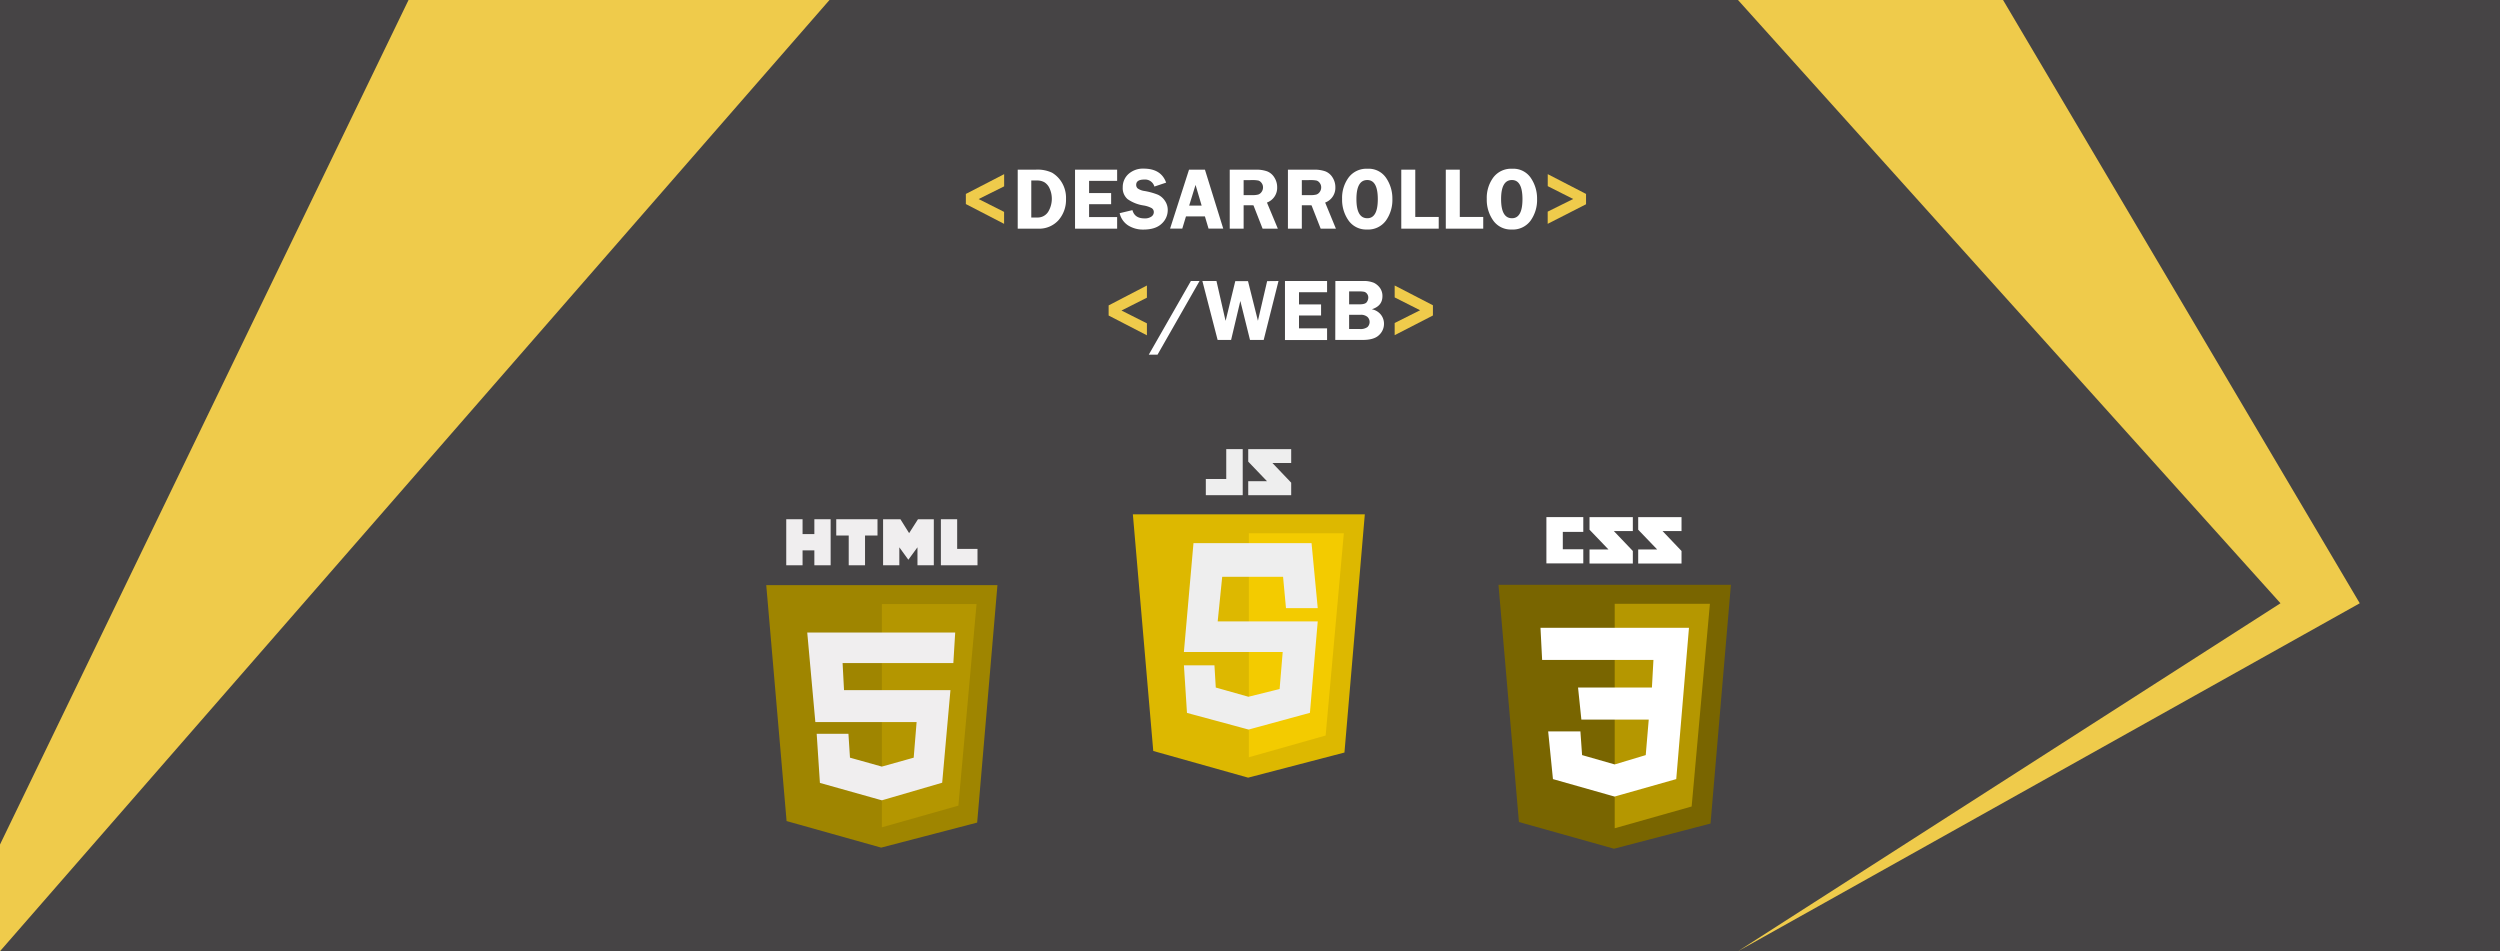 <svg xmlns="http://www.w3.org/2000/svg" viewBox="0 0 820 312"><defs><style>.cls-1,.cls-12{fill:#fff;}.cls-2{fill:#464445;}.cls-3{fill:#efcb4b;}.cls-4{fill:#9f8500;}.cls-5{fill:#b49600;}.cls-6{fill:#f0eeef;stroke:#f0eeef;stroke-width:0.76px;}.cls-12,.cls-6,.cls-9{stroke-miterlimit:10;}.cls-7{fill:#ddb800;}.cls-8{fill:#f3cb00;}.cls-9{fill:#eee;stroke:#eee;stroke-width:0.76px;}.cls-10{fill:#796500;}.cls-11{fill:#b59700;}.cls-12{stroke:#fff;stroke-width:0.76px;}</style></defs><title>Portada_DesarrolloWeb_2</title><g id="Capa_2" data-name="Capa 2"><g id="Fondo"><rect id="FondoM2" class="cls-1" width="820" height="312"/><rect id="FondoM2-2" data-name="FondoM2" class="cls-2" width="820" height="312"/></g><g id="IconoM2"><path class="cls-3" d="M329.36,57.12v4L321,65.29l8.34,4.21v3.92L316.8,66.93V63.61Z"/><path class="cls-1" d="M333.81,55.65h5.9a11.18,11.18,0,0,1,5.37,1,9.26,9.26,0,0,1,3.17,3.16,9.8,9.8,0,0,1,1.4,5.46,10.13,10.13,0,0,1-2.44,6.93A8.53,8.53,0,0,1,340.46,75h-6.65Zm4.45,3.55V71.34h1.86a4.07,4.07,0,0,0,3.67-1.85,8.22,8.22,0,0,0,.52-7.59,4.52,4.52,0,0,0-1.7-2.09,4.66,4.66,0,0,0-2.45-.61Z"/><path class="cls-1" d="M366.42,59.33h-9.2v4h7.23v3.64h-7.23v4.22h9.2V75H352.61V55.65h13.81Z"/><path class="cls-1" d="M382.49,59.9l-3.85,1.29a3.16,3.16,0,0,0-3.29-2.3c-1.79,0-2.68.58-2.68,1.75a1.54,1.54,0,0,0,.5,1.17,5.06,5.06,0,0,0,2.27.84,22.24,22.24,0,0,1,4.32,1.2,5.58,5.58,0,0,1,2.32,2,5.22,5.22,0,0,1,.94,3,6,6,0,0,1-2,4.53c-1.34,1.28-3.34,1.92-6,1.92A9.06,9.06,0,0,1,370,73.92a6.45,6.45,0,0,1-2.75-4l4.19-1c.48,1.8,1.79,2.71,3.93,2.71a3.65,3.65,0,0,0,2.32-.61,1.77,1.77,0,0,0,.76-1.43,1.5,1.5,0,0,0-.69-1.32,8.5,8.5,0,0,0-2.67-.88,12.17,12.17,0,0,1-5.26-2.09,4.76,4.76,0,0,1-1.57-3.87,5.74,5.74,0,0,1,1.87-4.35,7.12,7.12,0,0,1,5.09-1.77Q380.87,55.35,382.49,59.9Z"/><path class="cls-1" d="M395.22,55.65l6,19.33H396.4l-1.19-4H389l-1.21,4h-4L390,55.65Zm-5.17,11.78h4.09l-2-6.78Z"/><path class="cls-1" d="M407.91,67.32V75h-4.56V55.65h8.5a10.62,10.62,0,0,1,3.77.55,4.87,4.87,0,0,1,2.36,2,5.89,5.89,0,0,1,.93,3.24,5.15,5.15,0,0,1-3.35,5L419.13,75h-5l-3-7.66Zm0-8.23V64h2.78a7.2,7.2,0,0,0,2-.19,2.19,2.19,0,0,0,1.1-.85,2.49,2.49,0,0,0,.48-1.51,2.31,2.31,0,0,0-.48-1.44,2,2,0,0,0-1.05-.79,9.78,9.78,0,0,0-2.12-.15Z"/><path class="cls-1" d="M427,67.32V75h-4.56V55.65h8.5a10.62,10.62,0,0,1,3.77.55,4.87,4.87,0,0,1,2.36,2,5.89,5.89,0,0,1,.93,3.24,5.15,5.15,0,0,1-3.35,5L438.18,75h-5l-3-7.66Zm0-8.23V64h2.77a7.23,7.23,0,0,0,2-.19,2.19,2.19,0,0,0,1.1-.85,2.49,2.49,0,0,0,.48-1.51,2.31,2.31,0,0,0-.48-1.44,2,2,0,0,0-1.05-.79,9.84,9.84,0,0,0-2.12-.15Z"/><path class="cls-1" d="M448.34,75.28a7.05,7.05,0,0,1-6-2.93,11.76,11.76,0,0,1-2.13-7.1,11.28,11.28,0,0,1,2.16-7.06,7.3,7.3,0,0,1,6.17-2.84,6.89,6.89,0,0,1,6.1,3,11.92,11.92,0,0,1,2.06,6.91,11.63,11.63,0,0,1-2.12,7.1A7.22,7.22,0,0,1,448.34,75.28Zm.13-16.23q-3.56,0-3.56,6.26t3.56,6.27q3.45,0,3.45-6.26T448.47,59.05Z"/><path class="cls-1" d="M464.21,71.16h7.69V75H459.62V55.65h4.59Z"/><path class="cls-1" d="M478.81,71.16h7.69V75H474.22V55.65h4.59Z"/><path class="cls-1" d="M495.79,75.28a7.05,7.05,0,0,1-6-2.93,11.76,11.76,0,0,1-2.13-7.1,11.28,11.28,0,0,1,2.16-7.06A7.3,7.3,0,0,1,496,55.35a6.89,6.89,0,0,1,6.1,3,11.92,11.92,0,0,1,2.06,6.91,11.63,11.63,0,0,1-2.12,7.1A7.22,7.22,0,0,1,495.79,75.28Zm.13-16.23q-3.56,0-3.56,6.26t3.56,6.27q3.45,0,3.45-6.26T495.92,59.05Z"/><path class="cls-3" d="M507.64,73.42v-4L516,65.27l-8.34-4.21V57.12l12.56,6.49V67Z"/><path class="cls-3" d="M376.19,93.64v4l-8.34,4.21,8.34,4.21v3.92l-12.56-6.49v-3.32Z"/><path class="cls-1" d="M379.67,116.33H376.8l13.81-24.16h2.84Z"/><path class="cls-1" d="M419.35,92.17l-4.86,19.33H410l-3.17-12.79L403.8,111.5h-4.42l-5-19.33H399L401.7,104q0,.09.15.63c0,.13.09.33.16.59l3.16-13h4.18l3.25,13c.07-.24.16-.65.28-1.22l2.74-11.79Z"/><path class="cls-1" d="M435.28,95.85h-9.21v4h7.24v3.63h-7.24v4.22h9.21v3.83H421.47V92.17h13.81Z"/><path class="cls-1" d="M438,92.17h9a8.71,8.71,0,0,1,3.64.59,5.42,5.42,0,0,1,2,1.7,4.49,4.49,0,0,1,.8,2.69c0,2.14-1.17,3.57-3.49,4.29a5,5,0,0,1,3,1.8,4.77,4.77,0,0,1,1,2.93,5,5,0,0,1-1.64,3.75q-1.63,1.58-5.34,1.58h-9Zm4.51,3.41v4.24h3.43q1.89,0,2.37-.75a2.56,2.56,0,0,0,.49-1.42,2,2,0,0,0-.4-1.27,1.75,1.75,0,0,0-.89-.66,8.39,8.39,0,0,0-1.9-.14Zm0,7.68v4.66H446a3.87,3.87,0,0,0,2.51-.63,2.3,2.3,0,0,0,0-3.35,3.27,3.27,0,0,0-2.34-.68Z"/><path class="cls-3" d="M457.45,109.94v-4l8.34-4.18-8.34-4.21V93.64L470,100.13v3.35Z"/><polygon class="cls-4" points="251.33 191.93 258 269.31 289.02 278.02 320.51 269.81 327.16 191.93 251.33 191.93"/><polygon class="cls-5" points="289.25 198.13 289.25 271.36 314.35 264.25 320.31 198.13 289.25 198.13"/><polygon class="cls-6" points="312.9 207.85 312.34 217.11 275.97 217.11 276.48 226.75 311.33 226.75 308.68 256.44 289.25 262.11 269.29 256.5 268.28 241.06 277.93 241.06 278.43 248.81 289.25 251.84 300.05 248.81 301.06 236.46 267.78 236.46 265.19 207.85 312.9 207.85"/><polygon class="cls-6" points="258.27 170.69 258.27 185.03 262.86 185.03 262.86 180.14 267.49 180.14 267.49 185.03 272.07 185.03 272.07 170.69 267.49 170.69 267.49 175.56 262.86 175.56 262.86 170.69 258.27 170.69"/><polygon class="cls-6" points="274.67 170.69 274.67 175.27 278.76 175.27 278.76 185.03 283.35 185.03 283.35 175.27 287.44 175.27 287.44 170.69 274.67 170.69"/><polygon class="cls-6" points="290.03 170.69 290.03 185.03 294.6 185.03 294.6 178.35 297.94 182.95 301.31 178.35 301.31 185.03 305.91 185.03 305.91 170.69 301.31 170.69 298.19 175.58 295.13 170.69 290.03 170.69"/><polygon class="cls-6" points="308.99 170.69 308.99 185.03 320.24 185.03 320.24 180.42 313.57 180.42 313.57 170.69 308.99 170.69"/><polygon class="cls-7" points="371.58 168.7 378.27 246.32 409.39 255.07 440.98 246.83 447.66 168.7 371.58 168.7"/><polygon class="cls-8" points="409.62 174.91 409.62 248.38 434.81 241.25 440.78 174.91 409.62 174.91"/><polygon class="cls-9" points="391.81 178.52 429.84 178.52 431.8 199.09 422.15 199.09 421.19 188.81 400.54 188.81 398.98 204.21 431.8 204.21 429.3 233.51 409.54 238.9 389.69 233.54 388.73 218.6 397.98 218.6 398.41 225.8 409.48 228.93 420.07 226.3 421.14 213.47 388.73 213.47 391.81 178.52"/><polygon class="cls-9" points="402.59 147.69 402.59 157.49 395.89 157.49 395.89 162.04 407.23 162.04 407.23 147.69 402.59 147.69"/><polygon class="cls-9" points="423.13 162.04 409.8 162.04 409.8 158.21 416.46 158.21 409.8 151.26 409.8 147.69 423.13 147.69 423.13 151.48 416.46 151.48 423.13 158.47 423.13 162.04"/><polygon class="cls-10" points="491.5 191.82 498.21 269.62 529.39 278.38 561.05 270.12 567.74 191.82 491.5 191.82"/><polygon class="cls-11" points="529.62 198.05 529.62 271.67 554.86 264.53 560.85 198.05 529.62 198.05"/><polygon class="cls-12" points="518.56 247.96 529.62 251.13 540.16 247.96 541.2 235.65 519.03 235.65 518.02 225.88 542.19 225.88 542.73 216.08 506.18 216.08 505.68 206.3 553.57 206.3 549.45 255.25 529.58 260.88 509.72 255.25 508.22 240.29 518.02 240.29 518.56 247.96"/><polygon class="cls-12" points="535.19 184.46 521.74 184.46 521.74 180.6 528.46 180.6 521.74 173.59 521.74 169.99 535.19 169.99 535.19 173.82 528.46 173.82 535.19 180.87 535.19 184.46"/><polygon class="cls-12" points="551.16 184.46 537.71 184.46 537.71 180.6 544.44 180.6 537.71 173.59 537.71 169.99 551.16 169.99 551.16 173.82 544.44 173.82 551.16 180.87 551.16 184.46"/><polygon class="cls-12" points="507.6 169.99 507.6 184.41 518.94 184.41 518.94 180.54 512.22 180.54 512.22 174.08 518.94 174.08 518.94 169.99 507.6 169.99"/><path class="cls-3" d="M134,0Q67,138.5,0,277v35L272.07,0Z"/><path class="cls-3" d="M570.06,312,748,197.87,570.06,0H657L774,197.87Z"/></g></g></svg>